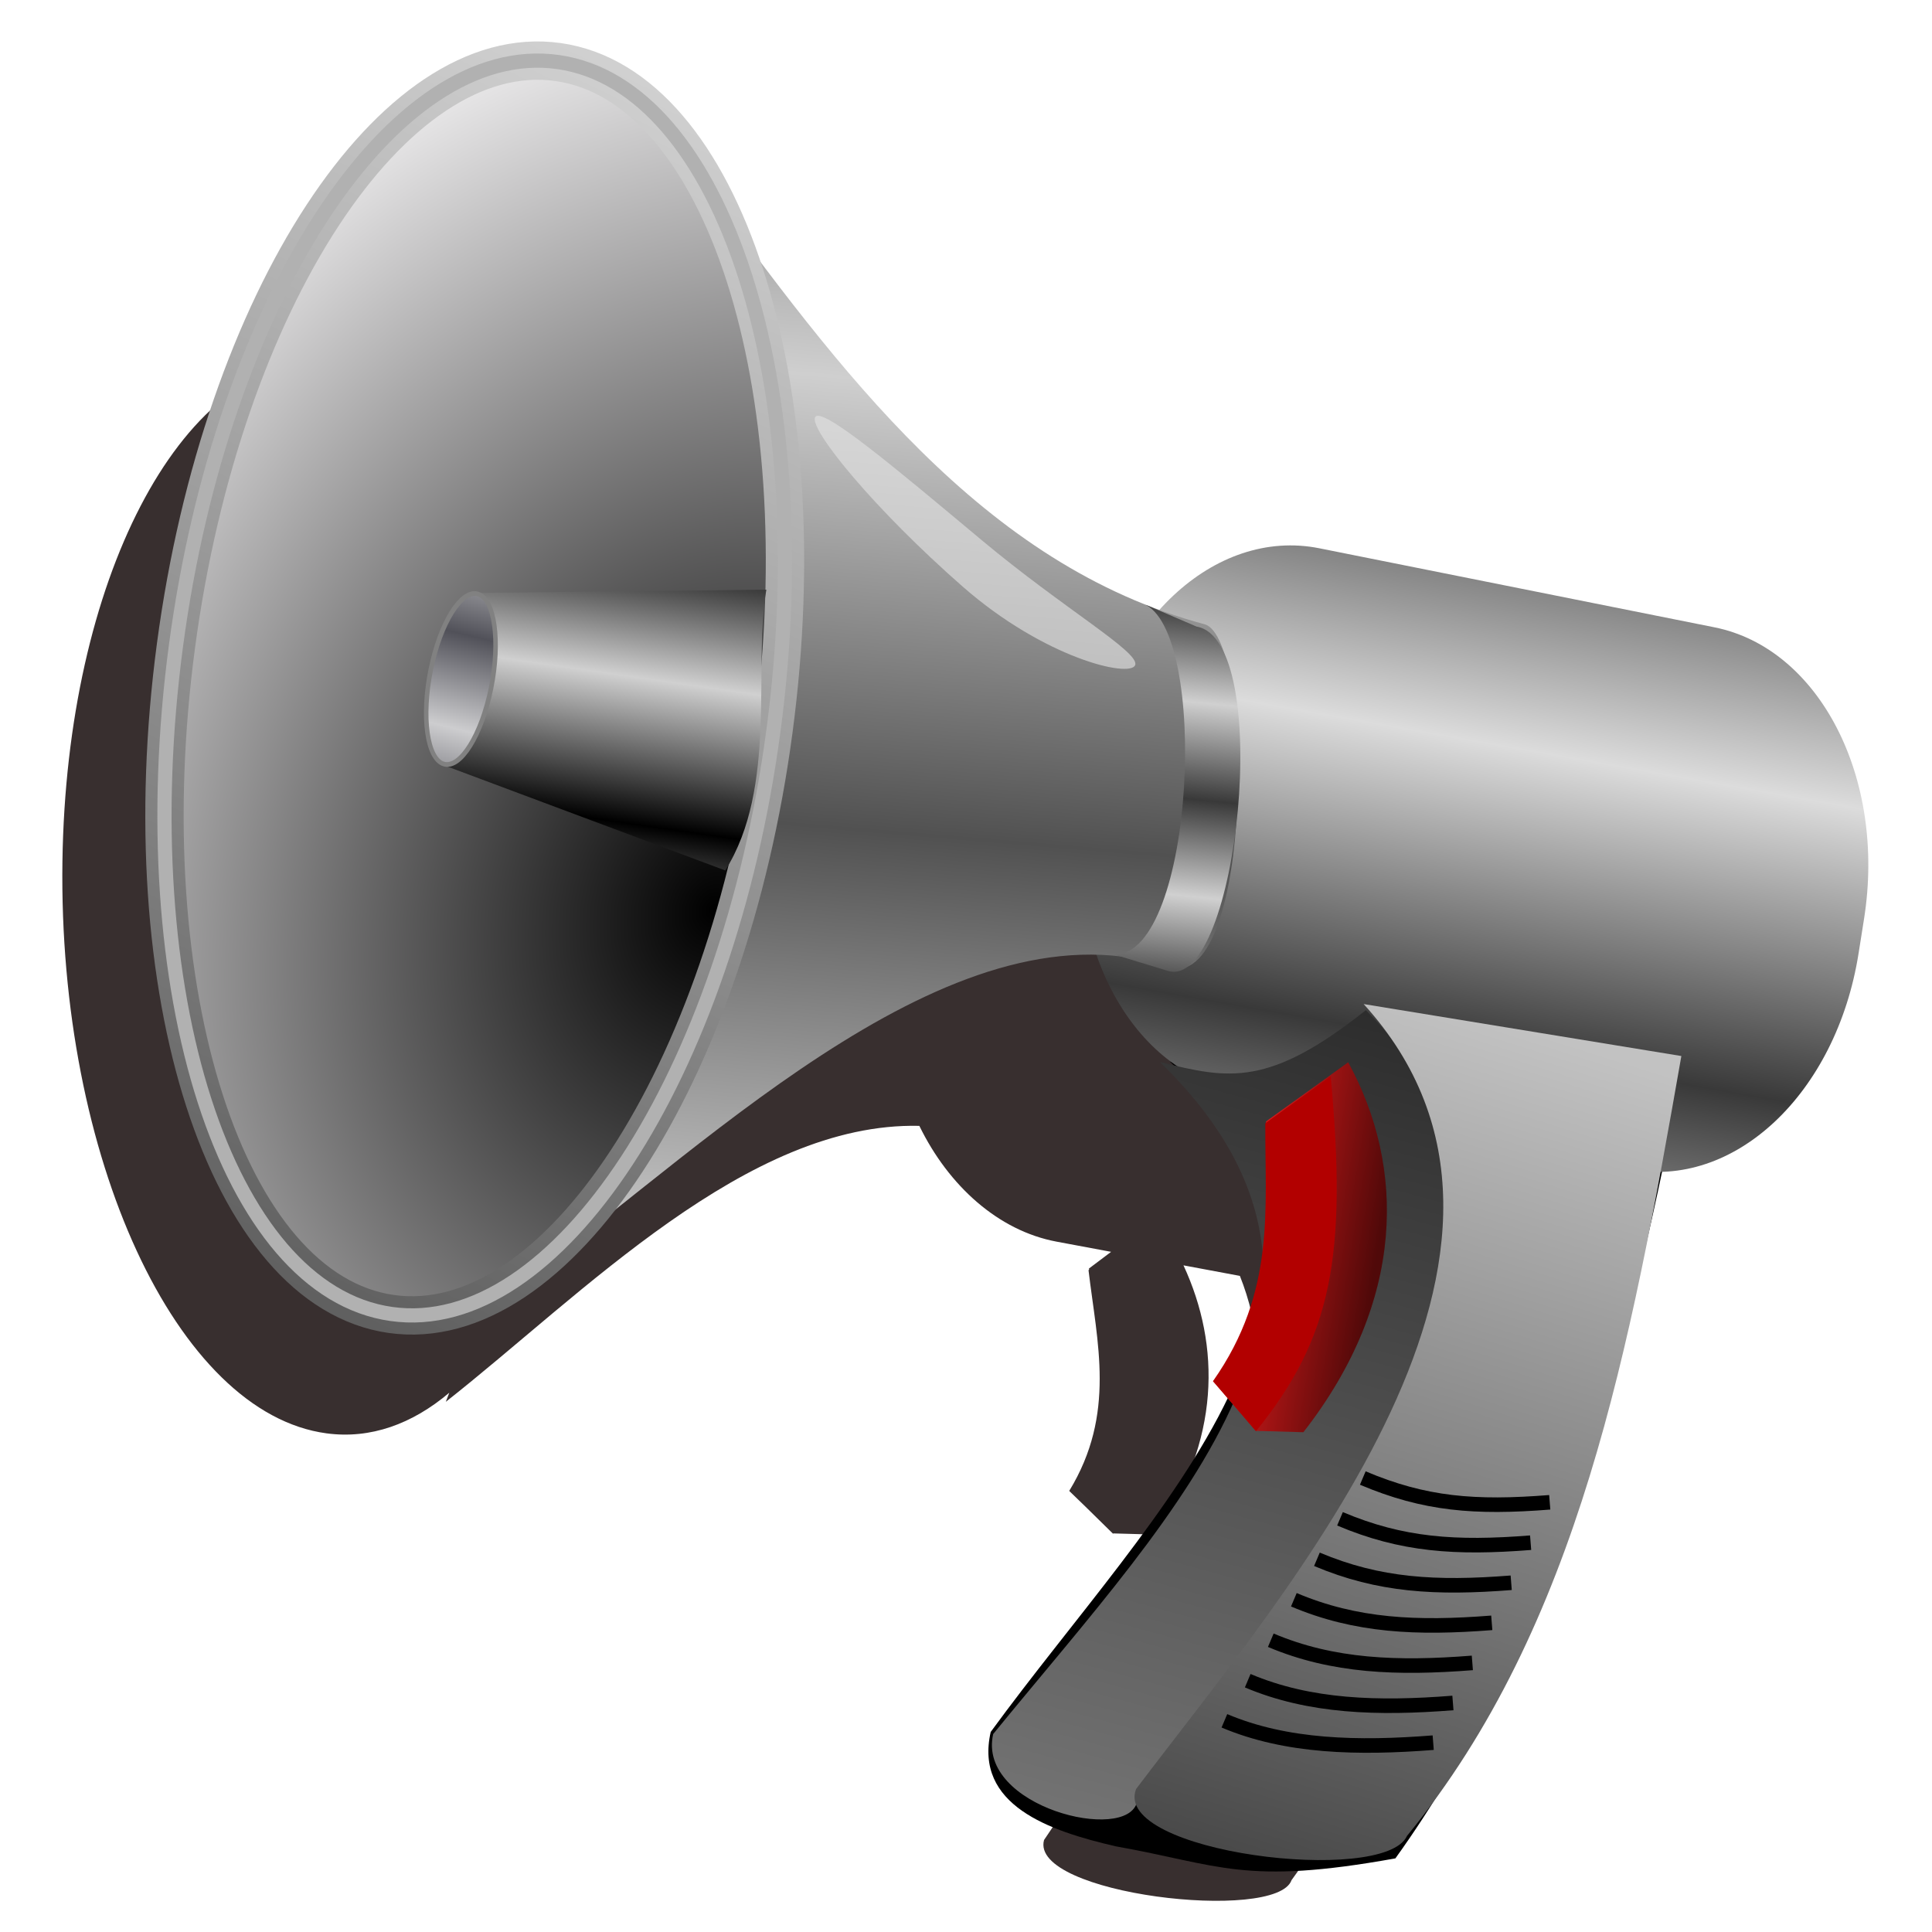 <?xml version="1.0" encoding="UTF-8" standalone="no"?>
<!-- Created with Inkscape (http://www.inkscape.org/) -->

<svg
   xmlns:dc="http://purl.org/dc/elements/1.1/"
   xmlns:cc="http://creativecommons.org/ns#"
   xmlns:rdf="http://www.w3.org/1999/02/22-rdf-syntax-ns#"
   xmlns:svg="http://www.w3.org/2000/svg"
   xmlns="http://www.w3.org/2000/svg"
   xmlns:xlink="http://www.w3.org/1999/xlink"
   xmlns:sodipodi="http://sodipodi.sourceforge.net/DTD/sodipodi-0.dtd"
   xmlns:inkscape="http://www.inkscape.org/namespaces/inkscape"
   id="svg2"
   sodipodi:version="0.32"
   inkscape:version="0.92.5 (2060ec1f9f, 2020-04-08)"
   width="256"
   height="256"
   version="1.0"
   sodipodi:docname="gnome-volume-control.svg"
   inkscape:output_extension="org.inkscape.output.svg.inkscape">
  <sodipodi:namedview
     inkscape:window-height="1051"
     inkscape:window-width="1920"
     inkscape:pageshadow="2"
     inkscape:pageopacity="0"
     guidetolerance="10.0"
     gridtolerance="10.0"
     objecttolerance="10.0"
     borderopacity="1.0"
     bordercolor="#666666"
     pagecolor="#ff0000"
     id="base"
     inkscape:zoom="2.41"
     inkscape:cx="128"
     inkscape:cy="128"
     inkscape:window-x="0"
     inkscape:window-y="0"
     inkscape:current-layer="svg2"
     showgrid="false"
     inkscape:window-maximized="1"
     inkscape:snap-to-guides="false"
     inkscape:snap-grids="false"
     inkscape:snap-others="false"
     inkscape:object-nodes="false"
     inkscape:snap-nodes="false"
     inkscape:snap-global="false" />
  <defs
     id="defs5">
    <linearGradient
       id="linearGradient4190"
       inkscape:collect="always">
      <stop
         id="stop4192"
         offset="0"
         style="stop-color:#f21e1e;stop-opacity:1" />
      <stop
         id="stop4194"
         offset="1"
         style="stop-color:#500909;stop-opacity:1" />
    </linearGradient>
    <linearGradient
       id="linearGradient4242">
      <stop
         style="stop-color:#494949;stop-opacity:1"
         offset="0"
         id="stop4244" />
      <stop
         style="stop-color:#c2c2c2;stop-opacity:1;"
         offset="1"
         id="stop4246" />
    </linearGradient>
    <linearGradient
       id="linearGradient4241"
       inkscape:collect="always">
      <stop
         id="stop4243"
         offset="0"
         style="stop-color:#393939;stop-opacity:1" />
      <stop
         id="stop4245"
         offset="1"
         style="stop-color:#d0d0d0;stop-opacity:1" />
    </linearGradient>
    <linearGradient
       id="linearGradient3396">
      <stop
         style="stop-color:#393939;stop-opacity:1"
         offset="0"
         id="stop3398" />
      <stop
         style="stop-color:#dcdcdc;stop-opacity:1"
         offset="1"
         id="stop3400" />
    </linearGradient>
    <inkscape:perspective
       id="perspective42"
       inkscape:persp3d-origin="128 : 85.333333 : 1"
       inkscape:vp_z="256 : 128 : 1"
       inkscape:vp_y="0 : 1000 : 0"
       inkscape:vp_x="0 : 128 : 1"
       sodipodi:type="inkscape:persp3d" />
    <linearGradient
       inkscape:collect="always"
       id="linearGradient2796">
      <stop
         style="stop-color:#515159;stop-opacity:1"
         offset="0"
         id="stop2798" />
      <stop
         style="stop-color:#cdcdcf;stop-opacity:1"
         offset="1"
         id="stop2800" />
    </linearGradient>
    <linearGradient
       id="linearGradient2817">
      <stop
         id="stop2819"
         offset="0"
         style="stop-color:#292929;stop-opacity:1" />
      <stop
         id="stop2821"
         offset="1"
         style="stop-color:#737373;stop-opacity:1" />
    </linearGradient>
    <linearGradient
       id="linearGradient2800">
      <stop
         id="stop2802"
         offset="0"
         style="stop-color:#515151;stop-opacity:1" />
      <stop
         id="stop2804"
         offset="1"
         style="stop-color:#cfcfcf;stop-opacity:1" />
    </linearGradient>
    <linearGradient
       id="linearGradient2792"
       inkscape:collect="always">
      <stop
         id="stop2794"
         offset="0"
         style="stop-color:#000000;stop-opacity:1" />
      <stop
         id="stop2796"
         offset="1"
         style="stop-color:#d0d0d0;stop-opacity:1" />
    </linearGradient>
    <linearGradient
       id="linearGradient2784">
      <stop
         id="stop2786"
         offset="0"
         style="stop-color:#000000;stop-opacity:1" />
      <stop
         id="stop2788"
         offset="1"
         style="stop-color:#f0eff0;stop-opacity:1;" />
    </linearGradient>
    <linearGradient
       id="linearGradient2776">
      <stop
         id="stop2778"
         offset="0"
         style="stop-color:#4f4f4f;stop-opacity:1;" />
      <stop
         id="stop2780"
         offset="1"
         style="stop-color:#dedede;stop-opacity:1;" />
    </linearGradient>
    <linearGradient
       gradientTransform="matrix(0.856,-0.058,0.009,1.034,-207.755,4.862)"
       gradientUnits="userSpaceOnUse"
       y2="11.59"
       x2="361.818"
       y1="199.082"
       x1="276.894"
       id="linearGradient2782"
       xlink:href="#linearGradient2776"
       inkscape:collect="always" />
    <radialGradient
       gradientUnits="userSpaceOnUse"
       gradientTransform="matrix(-0.899,-2.081,1.933,-1.299,161.746,948.843)"
       r="50.908"
       fy="116.553"
       fx="325.277"
       cy="116.553"
       cx="325.277"
       id="radialGradient2790"
       xlink:href="#linearGradient2784"
       inkscape:collect="always" />
    <linearGradient
       gradientTransform="matrix(1.028,0.089,-0.146,1.024,-254.855,-52.381)"
       spreadMethod="reflect"
       gradientUnits="userSpaceOnUse"
       y2="108.156"
       x2="334.491"
       y1="126.773"
       x1="333.428"
       id="linearGradient2798"
       xlink:href="#linearGradient2792"
       inkscape:collect="always" />
    <linearGradient
       gradientTransform="matrix(0.856,-0.047,0,1.035,-208.074,-0.635)"
       spreadMethod="reflect"
       gradientUnits="userSpaceOnUse"
       y2="69.28"
       x2="403.54"
       y1="126.31"
       x1="397.008"
       id="linearGradient2806"
       xlink:href="#linearGradient2800"
       inkscape:collect="always" />
    <linearGradient
       gradientTransform="matrix(1.32,0.264,-0.235,1.482,-407.731,-88.66)"
       spreadMethod="reflect"
       gradientUnits="userSpaceOnUse"
       y2="43.202"
       x2="469.64"
       y1="69.826"
       x1="470.195"
       id="linearGradient2815"
       xlink:href="#linearGradient3396"
       inkscape:collect="always" />
    <linearGradient
       gradientTransform="matrix(1.34,0,0,1.34,-417.648,-68.784)"
       gradientUnits="userSpaceOnUse"
       y2="154.233"
       x2="466.205"
       y1="237.163"
       x1="440.137"
       id="linearGradient2823"
       xlink:href="#linearGradient4242"
       inkscape:collect="always" />
    <linearGradient
       spreadMethod="reflect"
       gradientTransform="matrix(0.853,-1.229363e-8,0,1.352,28.556,-75.211)"
       gradientUnits="userSpaceOnUse"
       y2="111.199"
       x2="58.095"
       y1="102.024"
       x1="57.752"
       id="linearGradient2794"
       xlink:href="#linearGradient2796"
       inkscape:collect="always" />
    <linearGradient
       inkscape:collect="always"
       xlink:href="#linearGradient3370"
       id="linearGradient3381"
       gradientUnits="userSpaceOnUse"
       spreadMethod="reflect"
       x1="9.41"
       y1="-6.253"
       x2="11.61"
       y2="-7.034" />
    <linearGradient
       inkscape:collect="always"
       xlink:href="#linearGradient3370"
       id="linearGradient3378"
       gradientUnits="userSpaceOnUse"
       spreadMethod="reflect"
       x1="9.41"
       y1="-6.253"
       x2="11.61"
       y2="-7.034" />
    <inkscape:perspective
       id="perspective10"
       inkscape:persp3d-origin="372.04724 : 350.78739 : 1"
       inkscape:vp_z="744.09448 : 526.18109 : 1"
       inkscape:vp_y="0 : 1000 : 0"
       inkscape:vp_x="0 : 526.18109 : 1"
       sodipodi:type="inkscape:persp3d" />
    <linearGradient
       id="linearGradient3370">
      <stop
         style="stop-color:#000000;stop-opacity:1;"
         offset="0"
         id="stop3372" />
      <stop
         style="stop-color:#ffffff;stop-opacity:1;"
         offset="1"
         id="stop3374" />
    </linearGradient>
    <linearGradient
       gradientTransform="matrix(0.855,-0.089,0.034,1.001,1.01,-10.908)"
       spreadMethod="reflect"
       gradientUnits="userSpaceOnUse"
       y2="119.192"
       x2="175.798"
       y1="131.735"
       x1="173.609"
       id="linearGradient4247"
       xlink:href="#linearGradient4241"
       inkscape:collect="always" />
    <linearGradient
       gradientTransform="matrix(1.34,0,0,1.34,-86.891,-67.331)"
       gradientUnits="userSpaceOnUse"
       y2="230.108"
       x2="170.349"
       y1="143.493"
       x1="193.924"
       id="linearGradient4240"
       xlink:href="#linearGradient2817"
       inkscape:collect="always" />
    <filter
       height="1.292"
       y="-0.146"
       width="1.203"
       x="-0.102"
       id="filter4299"
       style="color-interpolation-filters:sRGB"
       inkscape:collect="always">
      <feGaussianBlur
         id="feGaussianBlur4301"
         stdDeviation="2.107"
         inkscape:collect="always" />
    </filter>
    <linearGradient
       gradientTransform="matrix(1.283,-0.387,0.387,1.283,-139.618,7.17)"
       gradientUnits="userSpaceOnUse"
       y2="185.443"
       x2="194.66"
       y1="178.46"
       x1="180.532"
       id="linearGradient4196"
       xlink:href="#linearGradient4190"
       inkscape:collect="always" />
    <filter
       inkscape:collect="always"
       style="color-interpolation-filters:sRGB"
       id="filter959"
       x="-0.037"
       width="1.074"
       y="-0.035"
       height="1.07">
      <feGaussianBlur
         inkscape:collect="always"
         stdDeviation="3.482"
         id="feGaussianBlur961" />
    </filter>
  </defs>
  <path
     style="fill:#0b0000;fill-opacity:0.815;fill-rule:evenodd;stroke:none;stroke-width:0;stroke-linecap:round;stroke-linejoin:round;stroke-miterlimit:4;stroke-dasharray:none;stroke-opacity:1;filter:url(#filter959)"
     d="m 58.431,13.844 c -20.866,0.368 -41.748,33.889 -47.562,77.527 -6.101,45.785 6.683,85.453 28.535,88.547 6.376,0.903 12.821,-1.428 18.906,-6.291 -0.229,0.467 -0.451,0.95 -0.684,1.408 22.189,-16.61 49.778,-43.335 75.215,-42.717 3.231,9.313 9.773,16.242 18.17,17.922 l 7.889,1.578 -3.598,2.59 c 0.007,0.055 0.015,0.111 0.021,0.166 l -0.107,0.078 c -0.078,11.195 1.441,22.254 -6.928,34.154 l 0.012,0.014 c -0.006,0.007 -0.013,0.013 -0.019,0.019 l 2.125,2.445 3.564,4.172 c 0.014,-0.017 0.025,-0.034 0.039,-0.051 l 6.248,0.182 c 11.323,-14.52 13.146,-29.198 9.107,-41.676 l 8.154,1.631 c 7.819,29.794 -22.408,64.802 -39.432,87.32 -3.222,8.421 32.909,12.834 35.9,6.213 19.754,-24.14 27.479,-54.986 33.604,-87.994 12.351,-0.254 23.581,-12.224 26.23,-28.938 l 0.725,-4.582 c 2.95,-18.614 -5.89,-35.844 -19.822,-38.631 l -52.336,-10.469 c -7.774,-1.555 -15.439,1.727 -21.211,8.164 -0.615,-0.225 -1.23,-0.452 -1.836,-0.693 l -0.367,-0.158 c 0.095,0.035 0.188,0.081 0.281,0.125 -24.167,-9.647 -40.983,-31.749 -57.064,-53.662 -5.168,-10.347 -12.244,-17.012 -20.682,-18.207 -1.024,-0.145 -2.052,-0.206 -3.078,-0.188 z"
     id="path890"
     inkscape:connector-curvature="0"
     transform="matrix(0.895,0,0.107,0.856,-11.232,35.918)" />
  <path
     sodipodi:nodetypes="ccccccc"
     id="path2771"
     d="m 154.978,140.63 c 30.883,29.426 -2.058,59.199 -23.705,88.861 -2.188,9.669 7.71,13.121 16.586,15.159 13.775,2.451 17.011,5.212 37.039,1.593 20.018,-27.848 30.381,-64.166 37.712,-102.888 l -40.712,-5.529 c -13.65,5.972 -15.088,6.769 -26.92,2.803 z"
     style="fill:#000000;fill-opacity:1;fill-rule:evenodd;stroke:#000000;stroke-width:0;stroke-linecap:butt;stroke-linejoin:miter;stroke-miterlimit:4;stroke-dasharray:none;stroke-opacity:1"
     inkscape:connector-curvature="0" />
  <path
     id="rect1873"
     d="m 174.836,72.653 52.336,10.47 c 13.932,2.787 22.773,20.016 19.823,38.63 l -0.726,4.582 c -2.95,18.614 -16.542,31.355 -30.474,28.567 L 163.459,144.432 C 149.527,141.645 140.686,124.416 143.636,105.802 l 0.726,-4.582 C 147.313,82.607 160.904,69.865 174.836,72.653 Z"
     style="fill:url(#linearGradient2815);fill-opacity:1;fill-rule:evenodd;stroke:none;stroke-width:0;stroke-linecap:round;stroke-linejoin:round;stroke-miterlimit:4;stroke-dasharray:none;stroke-opacity:1"
     inkscape:connector-curvature="0" />
  <path
     sodipodi:nodetypes="ccccc"
     id="path2760"
     d="m 92.851,24.005 c 18.332,25.016 37.32,50.889 66.817,58.727 6.485,2.048 6.372,47.759 -4.394,45.546 -28.012,-9.658 -60.069,22.135 -85.2,40.948 18.56,-36.589 25.359,-101.265 22.776,-145.22 z"
     style="fill:url(#linearGradient2806);fill-opacity:1;fill-rule:evenodd;stroke:#000000;stroke-width:0;stroke-linecap:butt;stroke-linejoin:miter;stroke-miterlimit:4;stroke-dasharray:none;stroke-opacity:1"
     inkscape:connector-curvature="0" />
  <path
     id="path2762"
     d="M 102.491,96.77 C 96.39,142.555 73.704,177.203 51.852,174.109 30,171.015 17.216,131.346 23.317,85.561 29.418,39.777 52.104,5.129 73.956,8.223 95.808,11.316 108.592,50.986 102.491,96.77 Z"
     style="fill:url(#radialGradient2790);fill-opacity:1;fill-rule:evenodd;stroke:url(#linearGradient2782);stroke-width:5.081;stroke-linecap:round;stroke-linejoin:round;stroke-miterlimit:4;stroke-dasharray:none;stroke-opacity:1"
     inkscape:connector-curvature="0" />
  <path
     sodipodi:nodetypes="ccccc"
     id="path2765"
     d="m 153.693,140.71 c 31.328,30.539 2.671,58.715 -22.092,89.059 -2.188,9.669 17.786,14.532 19.068,8.975 28.107,-36.033 61.308,-73.361 30.318,-104.891 -12.798,10.151 -18.088,9.196 -27.293,6.857 z"
     style="fill:url(#linearGradient4240);fill-opacity:1;fill-rule:evenodd;stroke:#000000;stroke-width:0;stroke-linecap:butt;stroke-linejoin:miter;stroke-miterlimit:4;stroke-dasharray:none;stroke-opacity:1"
     inkscape:connector-curvature="0" />
  <path
     sodipodi:nodetypes="ccccc"
     id="path2767"
     d="m 180.693,133.043 42.095,6.886 c -6.78,38.722 -13.566,75.49 -36.354,103.339 -2.992,6.621 -39.122,2.207 -35.9,-6.213 20.34,-26.906 59.543,-71.643 30.158,-104.011 z"
     style="fill:url(#linearGradient2823);fill-opacity:1;fill-rule:evenodd;stroke:#000000;stroke-width:0;stroke-linecap:butt;stroke-linejoin:miter;stroke-miterlimit:4;stroke-dasharray:none;stroke-opacity:1"
     inkscape:connector-curvature="0" />
  <path
     sodipodi:nodetypes="ccccc"
     id="path2769"
     d="m 101.546,78.139 -39.083,0.429 c 4.162,11.427 0.475,18.853 -3.817,22.767 l 37.455,14.003 C 103.046,104.279 99.781,88.423 101.546,78.139 Z"
     style="fill:url(#linearGradient2798);fill-opacity:1;fill-rule:evenodd;stroke:#000000;stroke-width:0;stroke-linecap:butt;stroke-linejoin:miter;stroke-miterlimit:4;stroke-dasharray:none;stroke-opacity:1"
     inkscape:connector-curvature="0" />
  <ellipse
     transform="matrix(0.957,0.292,-0.198,0.98,0,0)"
     id="path2786"
     style="opacity:1;fill:url(#linearGradient2794);fill-opacity:1;fill-rule:evenodd;stroke:#818181;stroke-width:0.612;stroke-linecap:round;stroke-linejoin:round;stroke-miterlimit:4;stroke-dasharray:none;stroke-opacity:1"
     cx="78.001"
     cy="68.57"
     rx="4.175"
     ry="11.489" />
  <path
     style="fill:none;fill-opacity:1;fill-rule:evenodd;stroke:#b1b1b1;stroke-width:1.882;stroke-linecap:round;stroke-linejoin:round;stroke-miterlimit:4;stroke-dasharray:none;stroke-opacity:1"
     d="M 102.491,96.77 C 96.39,142.555 73.704,177.203 51.852,174.109 30,171.015 17.216,131.346 23.317,85.561 29.418,39.777 52.104,5.129 73.956,8.223 95.808,11.316 108.592,50.986 102.491,96.77 Z"
     id="path3244"
     inkscape:connector-curvature="0" />
  <path
     sodipodi:nodetypes="ccccc"
     inkscape:connector-curvature="0"
     id="path4239"
     d="m 151.422,79.966 7.137,3.063 c 10.284,1.738 5.505,47.992 -3.695,45.651 l -7.164,-2.182 c 10.648,-0.026 12.587,-43.283 3.722,-46.532 z"
     style="fill:url(#linearGradient4247);fill-opacity:1;fill-rule:evenodd;stroke:none;stroke-width:1.135px;stroke-linecap:butt;stroke-linejoin:miter;stroke-opacity:1" />
  <path
     sodipodi:nodetypes="sssss"
     inkscape:connector-curvature="0"
     id="path4248"
     d="m 202.125,8.357 c 0,1.801 -13.234,5.556 -28.94,3.261 -16.909,-2.47 -30.659,-6.804 -30.659,-8.605 0,-1.801 14.677,0.096 30.659,2.082 15.767,1.959 28.94,1.46 28.94,3.261 z"
     style="opacity:1;fill:#e2e2e2;fill-opacity:0.642;stroke:none;stroke-width:0.99;stroke-linecap:round;stroke-linejoin:round;stroke-miterlimit:4;stroke-dasharray:none;stroke-dashoffset:0;stroke-opacity:0;filter:url(#filter4299)"
     transform="matrix(0.746,0.466,-0.382,0.947,2.818,-13.965)" />
  <path
     sodipodi:nodetypes="cccccc"
     inkscape:connector-curvature="0"
     id="path4188"
     d="m 178.643,140.758 -10.894,7.841 c 1.423,11.477 3.994,22.955 -7.022,34.432 l 5.708,6.565 6.269,0.182 c 13.633,-17.482 13.502,-35.196 5.939,-49.02 z"
     style="fill:url(#linearGradient4196);fill-opacity:1;fill-rule:evenodd;stroke:none;stroke-width:1.135px;stroke-linecap:butt;stroke-linejoin:miter;stroke-opacity:1" />
  <g
     style="font-style:normal;font-variant:normal;font-weight:bold;font-stretch:normal;font-size:7.5px;line-height:125%;font-family:STIX;letter-spacing:0;word-spacing:0;fill:#000000;fill-opacity:1;stroke:none;stroke-width:1;stroke-linecap:butt;stroke-linejoin:miter;stroke-opacity:1"
     id="text4330"
     transform="translate(67.23,-41.314)"
     font-style="normal"
     word-spacing="0"
     line-height="125%"
     font-weight="bold"
     font-stretch="normal"
     letter-spacing="0"
     font-variant="normal"
     font-size="7.5">
    <path
       d="m -56.133,39.468 0,-0.188 c -0.307,0 -0.443,-0.165 -0.825,-1.073 l -1.665,-3.915 -0.21,0 -1.657,4.088 c -0.285,0.705 -0.398,0.84 -0.743,0.9 l 0,0.188 1.515,0 0,-0.188 c -0.443,-0.03 -0.608,-0.113 -0.608,-0.307 0,-0.18 0.142,-0.495 0.233,-0.728 l 0.098,-0.255 1.688,0 c 0.255,0.593 0.345,0.855 0.345,1.02 0,0.165 -0.098,0.225 -0.345,0.247 l -0.24,0.022 0,0.188 2.415,0 z m -2.288,-1.77 -1.462,0 0.705,-1.823 0.757,1.823 z"
       id="path4335"
       inkscape:connector-curvature="0" />
    <path
       d="m -55.761,34.398 0,0.188 c 0.525,0.045 0.63,0.15 0.63,0.735 l 0,3.203 c 0,0.383 -0.045,0.593 -0.292,0.69 -0.083,0.037 -0.195,0.052 -0.338,0.068 l 0,0.188 2.498,0 0,-0.188 c -0.593,-0.075 -0.652,-0.142 -0.652,-0.645 l 0,-1.44 c 0.99,-0.007 1.245,-0.03 1.567,-0.15 0.623,-0.233 0.968,-0.69 0.968,-1.29 0,-0.915 -0.765,-1.357 -2.018,-1.357 l -2.362,0 z m 1.845,0.525 c 0,-0.172 0.128,-0.263 0.375,-0.263 0.623,0 0.87,0.345 0.87,1.177 0,0.833 -0.307,1.087 -1.245,1.095 l 0,-2.01 z"
       id="path4337"
       inkscape:connector-curvature="0" />
  </g>
  <path
     sodipodi:nodetypes="cc"
     inkscape:connector-curvature="0"
     id="path4435"
     d="m 162.239,228.017 c 8.217,3.479 17.746,3.676 27.667,2.895"
     style="fill:none;fill-rule:evenodd;stroke:#000000;stroke-width:1.929;stroke-linecap:butt;stroke-linejoin:miter;stroke-miterlimit:4;stroke-dasharray:none;stroke-opacity:1" />
  <path
     style="fill:none;fill-rule:evenodd;stroke:#000000;stroke-width:1.929;stroke-linecap:butt;stroke-linejoin:miter;stroke-miterlimit:4;stroke-dasharray:none;stroke-opacity:1"
     d="m 180.577,195.846 c 8.217,3.479 14.851,3.998 24.772,3.217"
     id="path4437"
     inkscape:connector-curvature="0"
     sodipodi:nodetypes="cc" />
  <g
     id="g4739"
     transform="matrix(1.135,0,0,1.135,-15.024,-27.422)">
    <path
       id="path4741"
       style="fill:none;fill-rule:evenodd;stroke:#000000;stroke-width:1.7;stroke-linecap:butt;stroke-linejoin:miter;stroke-miterlimit:4;stroke-dasharray:none;stroke-opacity:1"
       d="m 169.674,201.474 c 7.241,3.066 13.512,3.476 22.255,2.788"
       inkscape:connector-curvature="0" />
    <path
       id="path4743"
       style="fill:none;fill-rule:evenodd;stroke:#000000;stroke-width:1.7;stroke-linecap:butt;stroke-linejoin:miter;stroke-miterlimit:4;stroke-dasharray:none;stroke-opacity:1"
       d="m 166.981,206.199 c 7.241,3.066 13.937,3.429 22.68,2.74"
       inkscape:connector-curvature="0" />
    <path
       id="path4745"
       style="fill:none;fill-rule:evenodd;stroke:#000000;stroke-width:1.7;stroke-linecap:butt;stroke-linejoin:miter;stroke-miterlimit:4;stroke-dasharray:none;stroke-opacity:1"
       d="m 164.288,210.924 c 7.241,3.066 14.363,3.382 23.105,2.693"
       inkscape:connector-curvature="0" />
    <path
       id="path4747"
       style="fill:none;fill-rule:evenodd;stroke:#000000;stroke-width:1.7;stroke-linecap:butt;stroke-linejoin:miter;stroke-miterlimit:4;stroke-dasharray:none;stroke-opacity:1"
       d="m 161.595,215.649 c 7.241,3.066 14.788,3.334 23.53,2.646"
       inkscape:connector-curvature="0" />
    <path
       id="path4749"
       style="fill:none;fill-rule:evenodd;stroke:#000000;stroke-width:1.7;stroke-linecap:butt;stroke-linejoin:miter;stroke-miterlimit:4;stroke-dasharray:none;stroke-opacity:1"
       d="m 158.901,220.374 c 7.241,3.066 15.213,3.287 23.956,2.599"
       inkscape:connector-curvature="0" />
  </g>
  <path
     style="fill:#b20000;fill-opacity:1;stroke:none;stroke-width:1.135px;stroke-linecap:butt;stroke-linejoin:miter;stroke-opacity:1"
     d="m 160.736,182.997 5.681,6.651 c 10.044,-12.425 12.11,-23.105 9.907,-47.04 l -8.66,6.235 c -0.078,11.195 1.441,22.254 -6.928,34.154 z"
     id="path886"
     inkscape:connector-curvature="0"
     sodipodi:nodetypes="ccccc" />
</svg>

